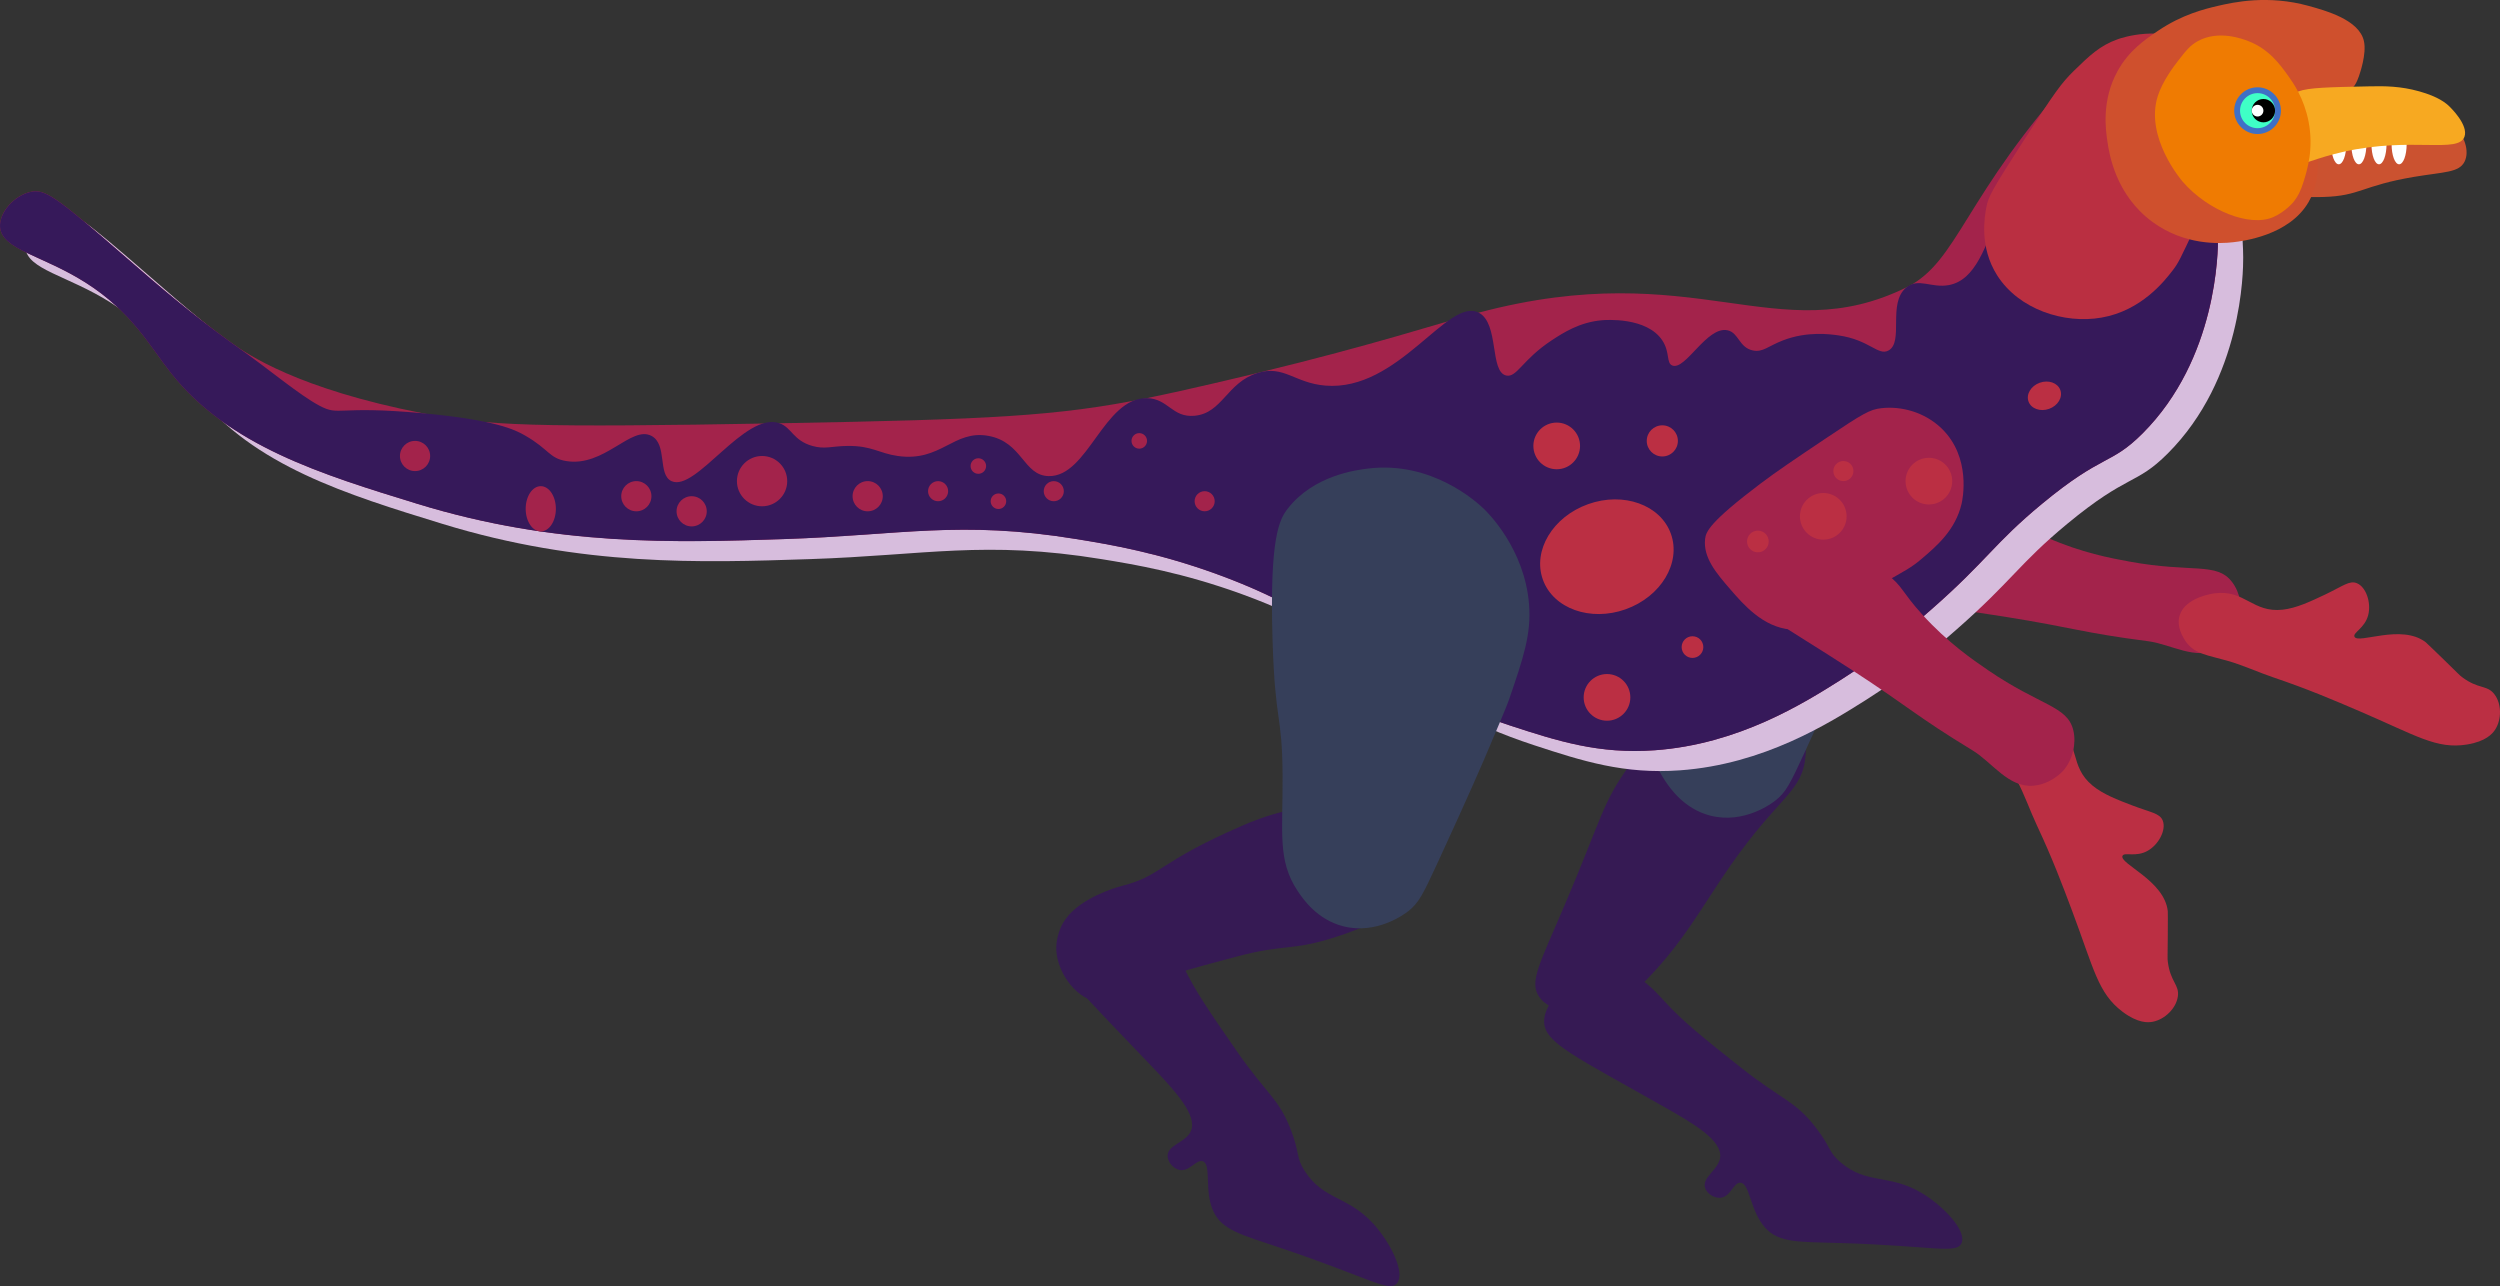 <?xml version="1.0" encoding="UTF-8"?>
<svg id="Calque_2" data-name="Calque 2" xmlns="http://www.w3.org/2000/svg" viewBox="0 0 855.99 440.35">
  <rect x="0" y="0" width="855.99" height="440.35" fill="#333333" stroke="none"/>
  <defs>
    <style>
      .cls-1 {
        fill: #fff;
      }

      .cls-2 {
        fill: #bb2f43;
      }

      .cls-3 {
        fill: #ba2f41;
      }

      .cls-4 {
        fill: #363f5a;
      }

      .cls-5 {
        fill: #ef7b02;
      }

      .cls-6 {
        fill: #3f70c6;
      }

      .cls-7 {
        fill: #cb5230;
      }

      .cls-8 {
        fill: #a3234b;
      }

      .cls-9 {
        fill: #361a54;
      }

      .cls-10 {
        fill: #cf502d;
      }

      .cls-11 {
        fill: #3fffc6;
      }

      .cls-12 {
        fill: #36195a;
      }

      .cls-13 {
        fill: #f7a921;
      }

      .cls-14 {
        fill: #d7bddd;
      }
    </style>
  </defs>
  <g id="Calque_1-2" data-name="Calque 1">
    <path id="avant-bras-gauche" class="cls-8" d="m684.33,176.39c-2.86-.66-18.42-4.27-29.55,5.61-4.15,3.69-11.12,12.31-8.56,18.89,2.37,6.08,10.99,5.59,40.39,10.3,23.85,3.82,26.15,5.42,48.96,8.37,7.75,1,16.31,6.67,23.78,2.61,5.43-2.95,7.25-8.62,7.34-8.92,1.49-4.88.27-10.43-2.45-13.99-5.27-6.89-13.6-3.02-35.15-6.98-6.31-1.16-16.29-2.99-28.15-8.2-9.73-4.28-10.16-6.19-16.61-7.69Z"/>
    <path class="cls-8" d="m694.82,183.03c5.66-7.62,7.14-9.41,9.09-13.47,2.99-6.23,6.61-13.78,4.88-22.91-.23-1.23-3.27-15.91-16.8-20.8-7.7-2.79-15.88-1.34-21.68,2.11-3.35,1.99-4.87,4.04-13.1,17.14-7.14,11.35-10.77,17.15-14.15,23.26-10.63,19.23-10.34,22.67-9.6,25.01,1.95,6.17,8.43,9.21,14.87,12.23,6.3,2.96,15.54,7.29,24.48,4.18,4.69-1.62,4.96-3.79,22.01-26.75Z"/>
    <path id="bras-gauche" class="cls-8" d="m644.08,200.04c8.26-4.66,10.35-5.69,13.78-8.61,5.27-4.48,11.65-9.9,13.78-18.94.29-1.22,3.48-15.86-6.89-25.83-5.91-5.68-13.97-7.68-20.66-6.89-3.87.46-6.09,1.71-18.94,10.33-11.13,7.47-16.81,11.29-22.39,15.5-17.53,13.25-18.67,16.5-18.94,18.94-.73,6.43,3.96,11.84,8.61,17.22,4.55,5.26,11.23,12.98,20.66,13.78,4.94.41,6.08-1.46,30.99-15.5Z"/>
    <path id="mollet-gauche" class="cls-9" d="m604.47,229.31c-10.25-3.34-22.41,7.79-32.72,17.22-2.66,2.43-7.9,7.49-13.78,15.5-9.32,12.69-9.63,18.34-22.39,48.22-8.51,19.94-12.02,25.97-8.61,31,3.68,5.42,13.05,6.14,18.94,5.17,7.75-1.28,12.86-6.04,15.5-8.61,14.62-14.24,21.08-27.1,31-41.33,16.89-24.23,24.75-25.11,25.83-37.88,1-11.75-4.35-26.22-13.77-29.29Z"/>
    <path id="pied-gauche" class="cls-9" d="m544.2,334.36c-1.87.3-6.46,1.3-10.33,5.17-.46.45-5.26,5.35-5.17,10.33.13,7.23,10.52,11.8,41.33,29.27,9.76,5.54,19.71,11.31,18.94,17.22-.54,4.19-6.25,6.73-5.17,10.33.6,1.99,3.04,3.57,5.17,3.44,3.6-.21,4.49-5.21,6.89-5.17,3.32.07,3.28,9.7,8.61,15.5,4.71,5.13,11.31,4.74,25.83,5.17,31.29.92,39.7,3.89,41.33,0,1.79-4.27-6.27-12.79-13.78-17.22-11.08-6.53-18.59-2.76-27.55-10.33-4.4-3.71-3.3-5.23-8.61-12.05-7.24-9.32-11.37-9.19-25.83-20.66-12.89-10.23-19.33-15.34-25.83-22.39-3.71-4.02-8.25-9.41-15.5-10.33-4.22-.54-7.88.63-10.33,1.72Z"/>
    <path id="cuisse-gauche" class="cls-4" d="m594.14,122.55c-3.93.48-18.65,2.28-27.55,13.78-2.77,3.57-6.23,9.7-5.17,44.77.89,29.35,3.31,24.9,3.44,46.49.12,19.56-1.83,29.1,5.17,39.61,1.85,2.78,6.63,9.74,15.5,12.05,11.7,3.05,21.38-4.37,22.39-5.17,3.6-2.86,4.95-5.54,10.33-17.22,10.9-23.64,15.5-34.44,15.5-34.44,5.22-12.26,7.84-18.43,8.61-20.66,4.93-14.37,7.7-22.46,6.89-32.72-1.49-18.98-14.11-31.39-15.5-32.72-2.32-2.21-17.72-16.45-39.61-13.77Z"/>
    <path id="machoire-inf" class="cls-7" d="m821.45,41.61c-8.31.66-14.85,1.21-24.11,3.44-13.46,3.25-16.95,6.26-18.94,8.61-1.29,1.53-4.56,5.4-3.44,8.61,1.99,5.7,16.38,5.29,20.66,5.17,12.5-.36,13.12-3.89,31-6.89,10.31-1.73,15.31-1.42,17.22-5.17,1.84-3.6-.11-9.12-3.44-12.05-2.08-1.82-4.91-2.84-18.95-1.72Z"/>
    <g>
      <path class="cls-14" d="m18.98,72.61c5-1.18,8.79,1.59,32.72,22.39,12.05,10.48,21.72,18.78,36.16,29.27,5.25,3.82,22.66,15.79,65.44,24.11,22.09,4.3,37.34,4.97,122.26,3.44,72.01-1.3,95.04-2.4,125.71-8.61,14.37-2.91,34.1-7.69,37.88-8.61,40.76-9.88,61.37-16.85,75.77-20.66,74.51-19.77,101.87,13.16,146.37-8.61,17.98-8.79,19.49-31.32,58.55-74.05,4.24-4.64,10.02-10.79,17.22-10.33,16.83,1.07,30.82,37.56,31,67.16.03,4.81-.27,41.58-25.83,67.16-10.98,10.99-13.51,6.79-34.44,24.11-16.46,13.61-18.92,19.53-37.88,36.16-9.82,8.61-18.54,16.25-31,24.11-12.62,7.96-34.96,22.05-63.72,24.11-19.08,1.37-33.22-3.12-49.94-8.61-45.65-14.99-53.08-34.61-99.88-51.66-20.41-7.44-36.78-10.19-48.22-12.05-39.88-6.5-60.16-1.31-99.88,0-37.49,1.24-78.05,2.58-125.71-12.05-32.86-10.09-64.61-19.84-84.38-44.77-7.27-9.17-13.33-20.9-29.27-31-14.88-9.42-28.63-11.23-29.27-18.94-.4-4.99,4.76-10.76,10.34-12.07Z"/>
      <path class="cls-8" d="m10.37,65.72c5-1.18,8.79,1.59,32.72,22.39,12.05,10.48,21.72,18.78,36.16,29.27,5.25,3.82,22.66,15.79,65.44,24.11,22.09,4.3,37.34,4.97,122.26,3.44,72.01-1.3,95.04-2.4,125.71-8.61,14.37-2.91,34.1-7.69,37.88-8.61,40.76-9.88,61.37-16.85,75.77-20.66,74.51-19.77,101.87,13.16,146.37-8.61,17.98-8.79,19.49-31.32,58.55-74.05,4.24-4.64,10.02-10.79,17.22-10.33,16.83,1.07,30.82,37.56,31,67.16.03,4.81-.27,41.58-25.83,67.16-10.98,10.99-13.51,6.79-34.44,24.11-16.46,13.61-18.92,19.53-37.88,36.16-9.82,8.61-18.54,16.25-31,24.11-12.62,7.96-34.96,22.05-63.72,24.11-19.08,1.37-33.22-3.12-49.94-8.61-45.65-14.99-53.08-34.61-99.88-51.66-20.41-7.44-36.78-10.19-48.22-12.05-39.88-6.5-60.16-1.31-99.88,0-37.49,1.24-78.05,2.58-125.71-12.05-32.86-10.09-64.61-19.84-84.38-44.77-7.27-9.17-13.33-20.9-29.27-31C14.42,87.31.67,85.5.03,77.79c-.4-4.98,4.76-10.76,10.34-12.07Z"/>
      <path class="cls-12" d="m10.37,65.72c5-1.18,8.79,1.59,32.72,22.39,12.05,10.48,21.72,18.78,36.16,29.27.91.66,1.6,1.13,1.84,1.3,11.3,7.93,21.21,16.46,28.3,20.23,6.98,3.71,5.7-.15,35.3,2.58,24.77,2.29,31.49,5.53,35.3,7.75,7.97,4.63,8.11,7.65,13.78,8.61,13.12,2.23,22.29-12.26,29.27-8.61,5.56,2.9,2.05,13.26,6.89,15.5,8.36,3.87,25.15-24.11,37.02-19.8,4.17,1.51,4.61,5.88,11.19,7.75,4.29,1.22,6.59.06,12.05,0,8.36-.1,10.68,2.51,17.22,3.44,14.85,2.11,19.04-9.04,31-6.89,11.72,2.11,11.94,13.6,20.66,13.78,13.44.28,18.8-26.84,33.58-26.69,7.31.07,8.67,6.73,16.36,6.03,9.51-.86,11.06-11.36,21.53-14.64,9.01-2.82,12.75,3.44,23.25,4.31,25.08,2.08,41.91-30.43,52.52-24.97,7.11,3.66,3.64,20.33,9.47,21.53,3.59.73,5.49-5.46,15.5-12.05,4.03-2.65,9.58-6.22,17.22-6.89,1.2-.11,15.32-1.17,20.66,6.89,2.72,4.11,1.29,7.75,3.44,8.61,4.51,1.8,11.86-13.64,18.94-12.05,3.83.86,3.86,5.87,8.61,6.89,3.43.74,5.26-1.49,10.33-3.44,8.33-3.21,16.12-2.12,18.94-1.72,10.7,1.5,13.67,7.15,17.22,5.17,5.31-2.97-.43-16.12,6.03-21.53,4.18-3.5,8.65.28,14.64-.86,17.95-3.41,14.76-44.39,43.91-73.19,6.23-6.15,10.99-10.73,17.22-10.33,16.83,1.07,30.82,37.56,31,67.16.03,4.81-.27,41.58-25.83,67.16-10.98,10.99-13.51,6.79-34.44,24.11-16.46,13.61-18.92,19.53-37.88,36.16-9.82,8.61-18.54,16.25-31,24.11-12.62,7.96-34.96,22.05-63.72,24.11-19.08,1.37-33.22-3.12-49.94-8.61-45.65-14.99-53.08-34.61-99.88-51.66-20.41-7.44-36.78-10.19-48.22-12.05-39.88-6.5-60.16-1.31-99.88,0-37.49,1.24-78.05,2.58-125.71-12.05-32.86-10.09-64.61-19.84-84.38-44.77-7.27-9.17-13.33-20.9-29.27-31C14.41,87.34.66,85.53.02,77.82c-.39-5.01,4.77-10.79,10.35-12.1Z"/>
      <path class="cls-3" d="m680.12,70.97c-.56,2.95-2.55,13.54,3.75,23.39,7.42,11.58,22.82,16.63,35.66,14.39,13.78-2.4,21.68-12.66,24.4-16.19,1.99-2.58,2.57-3.95,7.51-14.39,12.39-26.2,12.72-26.01,13.14-28.78,1.47-9.73-.33-26.55-13.14-34.18-11.44-6.82-24.92-2.28-26.28-1.8-6.2,2.19-9.8,5.71-15.02,10.79-4.32,4.21-6.64,7.46-16.89,23.39-11.51,17.89-12.46,19.83-13.13,23.38Z"/>
      <circle class="cls-8" cx="142.11" cy="156.13" r="5.17"/>
      <circle class="cls-8" cx="217.88" cy="169.9" r="5.17"/>
      <circle class="cls-8" cx="236.82" cy="175.07" r="5.17"/>
      <circle class="cls-8" cx="297.09" cy="169.9" r="5.17"/>
      <circle class="cls-8" cx="321.2" cy="168.18" r="3.44"/>
      <circle class="cls-8" cx="360.81" cy="168.18" r="3.44"/>
      <circle class="cls-8" cx="412.47" cy="171.62" r="3.44"/>
      <circle class="cls-8" cx="334.98" cy="159.57" r="2.66"/>
      <circle class="cls-8" cx="341.86" cy="171.62" r="2.66"/>
      <circle class="cls-8" cx="390.08" cy="150.96" r="2.66"/>
      <circle class="cls-8" cx="260.93" cy="164.74" r="8.61"/>
      <ellipse class="cls-8" cx="185.16" cy="174.21" rx="5.17" ry="7.75"/>
      <circle class="cls-2" cx="550.23" cy="238.78" r="7.99"/>
      <circle class="cls-2" cx="533.01" cy="152.68" r="7.99"/>
      <circle class="cls-2" cx="569.17" cy="150.96" r="5.33"/>
      <circle class="cls-2" cx="579.5" cy="221.56" r="3.71"/>
      <ellipse class="cls-2" cx="550.19" cy="190.59" rx="23.28" ry="19.11" transform="translate(-32.05 196.14) rotate(-19.65)"/>
      <ellipse class="cls-2" cx="700" cy="135.48" rx="5.79" ry="4.75" transform="translate(-4.79 243.32) rotate(-19.65)"/>
      <path id="main-droite" class="cls-2" d="m746.31,210.69c-1.45,4.68,2.33,9.32,2.64,9.69,2.96,3.53,6.78,3.93,13.52,5.81,5.45,1.52,10.6,3.95,15.95,5.76,11.68,3.93,20.83,7.86,29.47,11.56,19.46,8.35,26.37,13.09,36.78,11.41,6.48-1.05,8.73-3.68,9.64-5.07,2.3-3.55,2.25-8.93-.26-12.17-2.53-3.28-5.39-1.57-11.08-5.86-.94-.71-.78-.69-6.21-5.96-3.93-3.81-5.9-5.71-6.21-5.96-8.39-6.46-23.29.82-24.4-1.92-.57-1.41,3.55-2.85,4.72-7.41,1.06-4.16-.68-9.56-3.88-10.88-2.55-1.05-4.78.99-10.88,3.88-5,2.37-9.81,4.65-14.51,5.18-10.33,1.16-12.99-6.93-23.26-5.6-.74.07-10.13,1.41-12.03,7.54Z"/>
      <path id="pied-droit" class="cls-9" d="m382.89,315.03c-1.88-.26-6.56-.63-11.39,1.94-.57.3-6.59,3.59-7.94,8.39-1.97,6.96,6.64,14.35,31.04,40.02,7.73,8.14,15.57,16.55,13.12,21.98-1.74,3.85-7.94,4.62-7.94,8.39,0,2.08,1.88,4.3,3.94,4.8,3.5.84,5.82-3.68,8.09-2.94,3.15,1.03.32,10.24,3.74,17.33,3.02,6.28,9.45,7.82,23.22,12.45,29.67,9.97,36.86,15.25,39.55,12,2.96-3.57-2.28-14.06-8.18-20.48-8.7-9.47-16.99-8.04-23.36-17.89-3.13-4.83-1.64-5.96-4.74-14.04-4.22-11.02-8.21-12.09-18.71-27.28-9.36-13.53-14.04-20.29-18.21-28.92-2.38-4.93-5.16-11.4-11.83-14.39-3.9-1.74-7.75-1.69-10.4-1.36Z"/>
      <path id="mollet-droit" class="cls-9" d="m473.6,282.69c-5.8-5.74-13.38-6.5-17.22-6.89-5.58-.56-9.92.44-15.5,1.72-7.4,1.7-12.8,4-15.5,5.17-29.2,12.65-27.47,17.16-41.33,20.66,0,0-10.07,2.55-16.47,8.32-2.33,2.1-3.53,4.09-4.19,5.46,0,0-1.57,3.22-1.72,6.89-.33,7.81,6.03,17.49,13.78,18.94,4.52.85,8.1-1.36,12.05-3.44,9.41-4.96,18.33-7.33,36.16-12.05,16.69-4.43,18.4-1.64,34.44-6.89,16.79-5.49,19.65-10.08,20.66-12.05,4.15-8.08,1.36-19.38-5.16-25.84Z"/>
      <path id="main-droite-2" data-name="main-droite" class="cls-2" d="m690.58,244.81c-4.38,2.19-5.11,8.14-5.17,8.61-.5,4.59,1.86,7.61,5.17,13.78,2.67,4.98,4.48,10.38,6.89,15.5,5.25,11.15,8.75,20.47,12.05,29.27,7.44,19.82,8.8,28.09,17.22,34.44,5.24,3.95,8.7,3.76,10.33,3.44,4.16-.8,8-4.56,8.61-8.61.62-4.1-2.59-4.98-3.44-12.05-.14-1.17-.04-1.04,0-8.61.03-5.47.04-8.21,0-8.61-1.14-10.52-16.72-16.24-15.5-18.94.62-1.39,4.52.59,8.61-1.72,3.74-2.11,6.43-7.11,5.17-10.33-1.01-2.56-4.03-2.76-10.33-5.17-5.17-1.97-10.14-3.86-13.78-6.89-7.99-6.65-3.99-14.17-12.05-20.66-.58-.46-8.04-6.32-13.78-3.45Z"/>
      <path id="cuisse-droit" class="cls-4" d="m468.43,160.43c-3.93.48-18.65,2.28-27.55,13.78-2.77,3.57-6.23,9.7-5.17,44.77.89,29.35,3.31,24.9,3.44,46.49.12,19.56-1.83,29.1,5.17,39.61,1.85,2.78,6.63,9.74,15.5,12.05,11.7,3.05,21.38-4.37,22.39-5.17,3.6-2.86,4.95-5.54,10.33-17.22,10.9-23.64,15.5-34.44,15.5-34.44,5.22-12.26,7.84-18.43,8.61-20.66,4.93-14.37,7.7-22.46,6.89-32.72-1.49-18.98-14.11-31.39-15.5-32.72-2.32-2.21-17.72-16.45-39.61-13.77Z"/>
      <g id="machoire-sup">
        <path class="cls-10" d="m759.46,2c-4.52,1.05-12.3,2.93-20.66,8.61-4.42,3-9.91,6.73-13.78,13.78-5.53,10.08-4.03,20.19-3.44,24.11.6,4.06,2.71,18.22,15.5,27.55,11.01,8.03,23.01,7.42,27.55,6.89,3.19-.37,19.18-2.25,25.83-13.78,7.83-13.58-1.94-32.51,5.17-36.16,2.86-1.47,7.31.11,10.33-3.44.35-.41.93-1.19,1.72-3.44.32-.92,2.69-7.68,1.72-12.05-1.61-7.27-12.99-10.41-18.94-12.05-13.88-3.84-25.65-1.26-31-.02Z"/>
        <ellipse class="cls-1" cx="800.78" cy="49.36" rx="2.58" ry="6.89"/>
        <ellipse class="cls-1" cx="807.67" cy="49.36" rx="2.58" ry="6.89"/>
        <ellipse class="cls-1" cx="814.56" cy="49.36" rx="2.58" ry="6.89"/>
        <ellipse class="cls-1" cx="821.45" cy="49.36" rx="2.58" ry="6.89"/>
        <path class="cls-13" d="m828.34,31.28c6.63,1.85,9.23,4.1,10.33,5.17.5.49,6.54,6.36,5.17,10.33-2.06,5.93-18.02-.05-41.33,5.17-17.52,3.92-27.89,11.65-32.72,6.89-2.46-2.43-1.96-6.59-1.72-8.61,1.47-12.24,17.15-18.28,18.94-18.94,3.51-1.3,10.37-1.44,24.11-1.72,5.47-.13,10.79-.08,17.22,1.71Z"/>
        <path class="cls-5" d="m783.56,26.11c-2.89-4.04-6.66-9.31-13.78-12.05-1.82-.7-10.1-3.9-17.22,0-2.71,1.48-4.21,3.42-6.89,6.89-1.16,1.5-5.24,6.77-6.89,12.05-4.38,14,8.07,28.65,8.61,29.27,8.63,9.89,22.98,15.6,31,12.05,4.19-1.86,6.89-5.17,6.89-5.17,1.49-1.83,2.49-3.83,3.44-6.89,1.3-4.17,3.54-11.36,1.72-20.66-1.54-7.91-5.21-13.16-6.88-15.49Z"/>
      </g>
      <g id="avant-bras-droit">
        <path class="cls-8" d="m646.19,196.71c-2.34-1.77-15.09-11.39-29.27-6.89-5.29,1.68-15.17,6.72-15.5,13.78-.31,6.52,7.77,9.58,32.72,25.83,20.24,13.19,21.69,15.58,41.33,27.55,6.67,4.07,12.19,12.72,20.66,12.05,6.16-.48,10.12-4.93,10.33-5.17,3.35-3.86,4.48-9.42,3.44-13.78-2.01-8.44-11.2-8.29-29.27-20.66-5.29-3.62-13.67-9.36-22.39-18.94-7.15-7.87-6.76-9.79-12.05-13.77Z"/>
        <circle class="cls-2" cx="620.83" cy="199.18" r="3.71"/>
      </g>
      <g id="bras-droit">
        <path class="cls-8" d="m644.08,200.04c8.26-4.66,10.35-5.69,13.78-8.61,5.27-4.48,11.65-9.9,13.78-18.94.29-1.22,3.48-15.86-6.89-25.83-5.91-5.68-13.97-7.68-20.66-6.89-3.87.46-6.09,1.71-18.94,10.33-11.13,7.47-16.81,11.29-22.39,15.5-17.53,13.25-18.67,16.5-18.94,18.94-.73,6.43,3.96,11.84,8.61,17.22,4.55,5.26,11.23,12.98,20.66,13.78,4.94.41,6.08-1.46,30.99-15.5Z"/>
        <circle class="cls-2" cx="631.17" cy="161.29" r="3.44"/>
        <circle class="cls-2" cx="624.28" cy="176.79" r="7.99"/>
        <circle class="cls-2" cx="660.44" cy="164.74" r="7.99"/>
        <circle class="cls-2" cx="601.89" cy="185.4" r="3.71"/>
      </g>
    </g>
    <g>
      <circle class="cls-6" cx="772.98" cy="37.89" r="8"/>
      <circle class="cls-11" cx="772.98" cy="37.89" r="6"/>
      <circle cx="774.98" cy="37.89" r="4"/>
      <circle class="cls-1" cx="772.98" cy="37.89" r="2"/>
    </g>
  </g>
</svg>